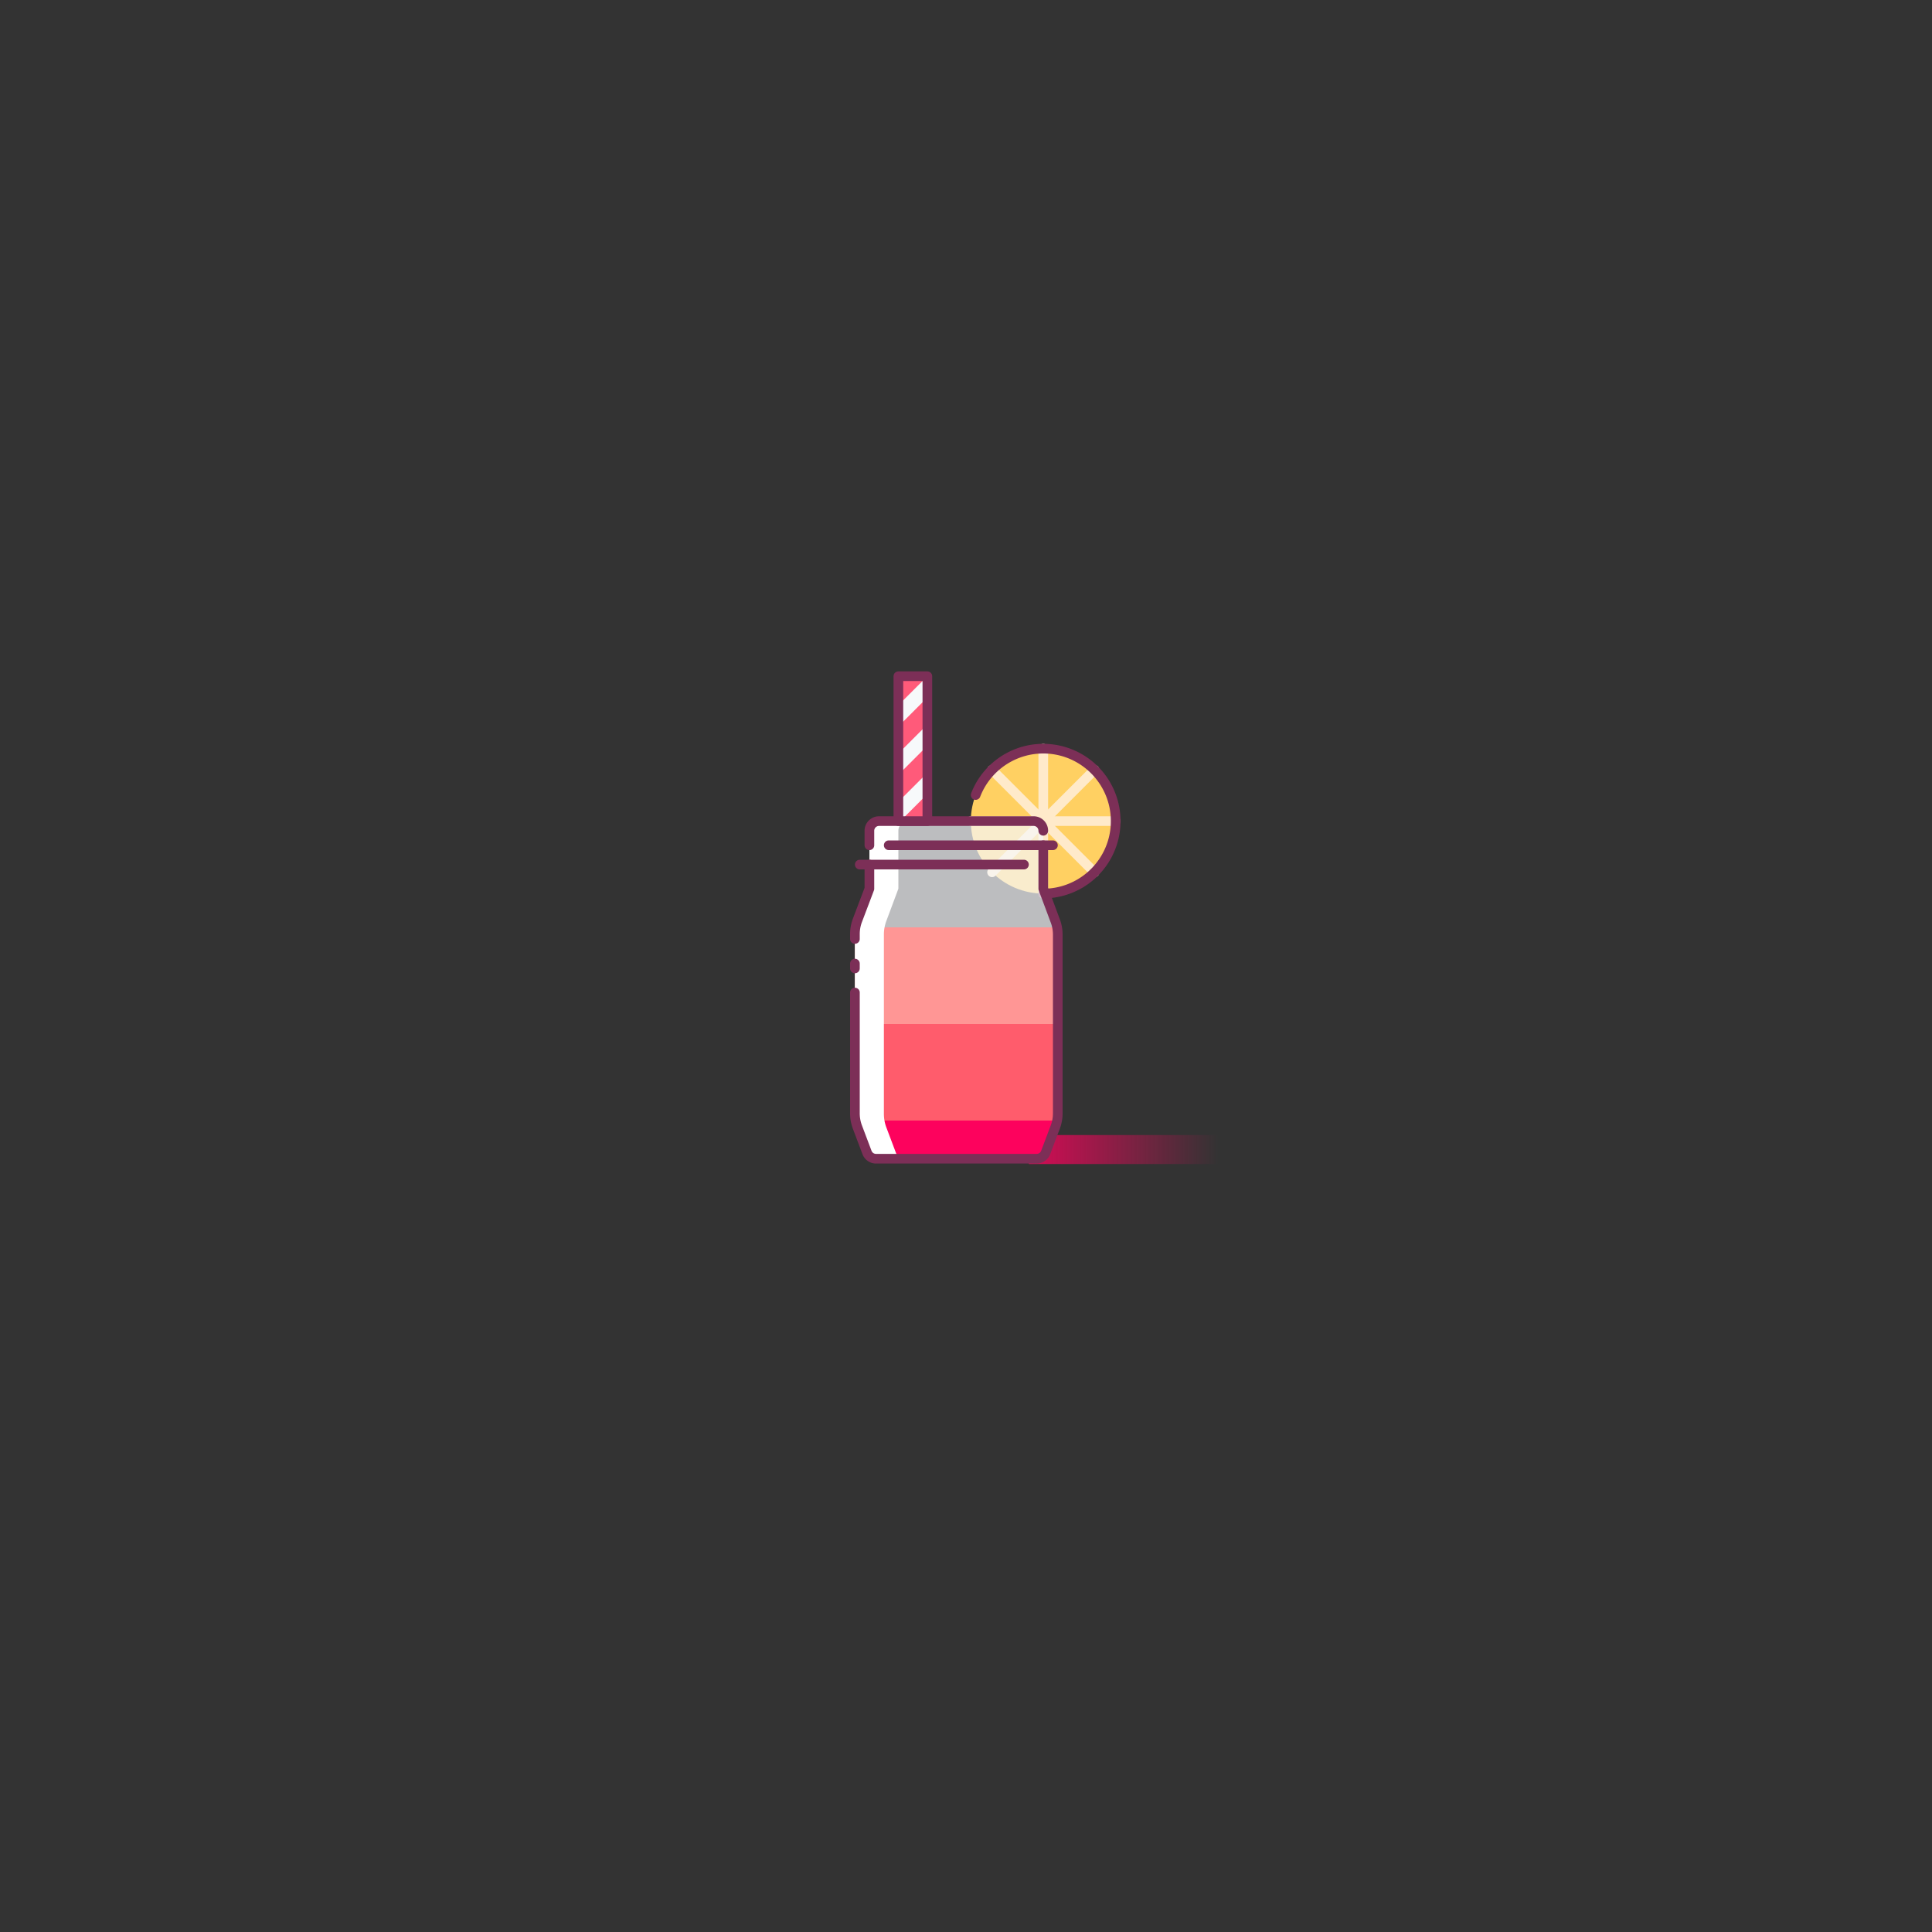 <svg id="Layer_1" data-name="Layer 1" xmlns="http://www.w3.org/2000/svg" xmlns:xlink="http://www.w3.org/1999/xlink" viewBox="0 0 400 400"><rect x="0" y="0" width="400" height="400" fill="#333333" stroke="none"/><defs><style>.cls-1{opacity:0.8;fill:url(#linear-gradient);}.cls-2{fill:#ffd062;}.cls-10,.cls-3,.cls-4{fill:none;}.cls-3{stroke:#ffeaca;}.cls-10,.cls-11,.cls-3,.cls-4{stroke-linecap:round;stroke-linejoin:round;stroke-width:2px;}.cls-10,.cls-11,.cls-4{stroke:#7c2f57;}.cls-4{fill-rule:evenodd;}.cls-12,.cls-5{fill:#f7f9fb;}.cls-5{opacity:0.7;}.cls-6{fill:#ff9695;}.cls-7{fill:#ff5c6c;}.cls-8{fill:#fd025d;}.cls-11,.cls-9{fill:#fff;}.cls-13{fill:#ff5a7a;}</style><linearGradient id="linear-gradient" x1="213" y1="238" x2="253" y2="238" gradientUnits="userSpaceOnUse"><stop offset="0" stop-color="#fd025d"/><stop offset="0.98" stop-color="#fd025d" stop-opacity="0"/></linearGradient></defs><title>Food Icons</title><rect class="cls-1" x="213" y="235" width="40" height="6"/><circle class="cls-2" cx="216" cy="170" r="15"/><line class="cls-3" x1="216" y1="155" x2="216" y2="185"/><line class="cls-3" x1="231" y1="170" x2="201" y2="170"/><line class="cls-3" x1="226.6" y1="159.4" x2="205.4" y2="180.6"/><line class="cls-3" x1="226.6" y1="180.6" x2="205.4" y2="159.4"/><path class="cls-4" d="M202,164.6A15,15,0,1,1,216,185"/><path class="cls-5" d="M216,184V172a2,2,0,0,0-2-2H182a2,2,0,0,0-2,2v12l-2.5,6.6a8,8,0,0,0-.5,2.8v37.1a8,8,0,0,0,.5,2.8l2,5.3a2,2,0,0,0,1.9,1.3h33.2a2,2,0,0,0,1.9-1.3l2-5.3a8,8,0,0,0,.5-2.8V193.5a8,8,0,0,0-.5-2.8Z"/><polygon class="cls-6" points="177 192 177 232 180 240 216 240 219 232 219 192 177 192"/><polygon class="cls-7" points="177 212 177 232 180 240 216 240 219 232 219 212 177 212"/><polygon class="cls-8" points="177 232 180 240 216 240 219 232 177 232"/><path class="cls-9" d="M185.5,238.7l-2-5.3a8,8,0,0,1-.5-2.8V193.5a8,8,0,0,1,.5-2.8L186,184V172a2,2,0,0,1,2-2h-6a2,2,0,0,0-2,2v12l-2.5,6.6a8,8,0,0,0-.5,2.8v37.1a8,8,0,0,0,.5,2.8l2,5.3a2,2,0,0,0,1.9,1.3h6A2,2,0,0,1,185.5,238.7Z"/><path class="cls-10" d="M216,172a2,2,0,0,0-2-2H182a2,2,0,0,0-2,2v3"/><line class="cls-11" x1="178" y1="179" x2="212" y2="179"/><line class="cls-11" x1="184" y1="175" x2="218" y2="175"/><path class="cls-10" d="M177,205.5v25a8,8,0,0,0,.5,2.8l2,5.3a2,2,0,0,0,1.9,1.3h33.2a2,2,0,0,0,1.9-1.3l2-5.3a8,8,0,0,0,.5-2.8V193.5a8,8,0,0,0-.5-2.8L216,184v-9"/><line class="cls-10" x1="177" y1="199.5" x2="177" y2="200.5"/><path class="cls-10" d="M180,179v5l-2.5,6.6a8,8,0,0,0-.5,2.8v1"/><rect class="cls-12" x="186" y="140" width="6" height="30"/><polygon class="cls-13" points="186 160.4 186 166 192 160 192 154.4 186 160.4"/><polygon class="cls-13" points="192 170 192 164.4 186.4 170 192 170"/><polygon class="cls-13" points="186.4 140 186 140.4 186 146 192 140 192 140 186.4 140"/><polygon class="cls-13" points="186 150.4 186 156 192 150 192 144.4 186 150.4"/><rect class="cls-10" x="186" y="140" width="6" height="30"/></svg>